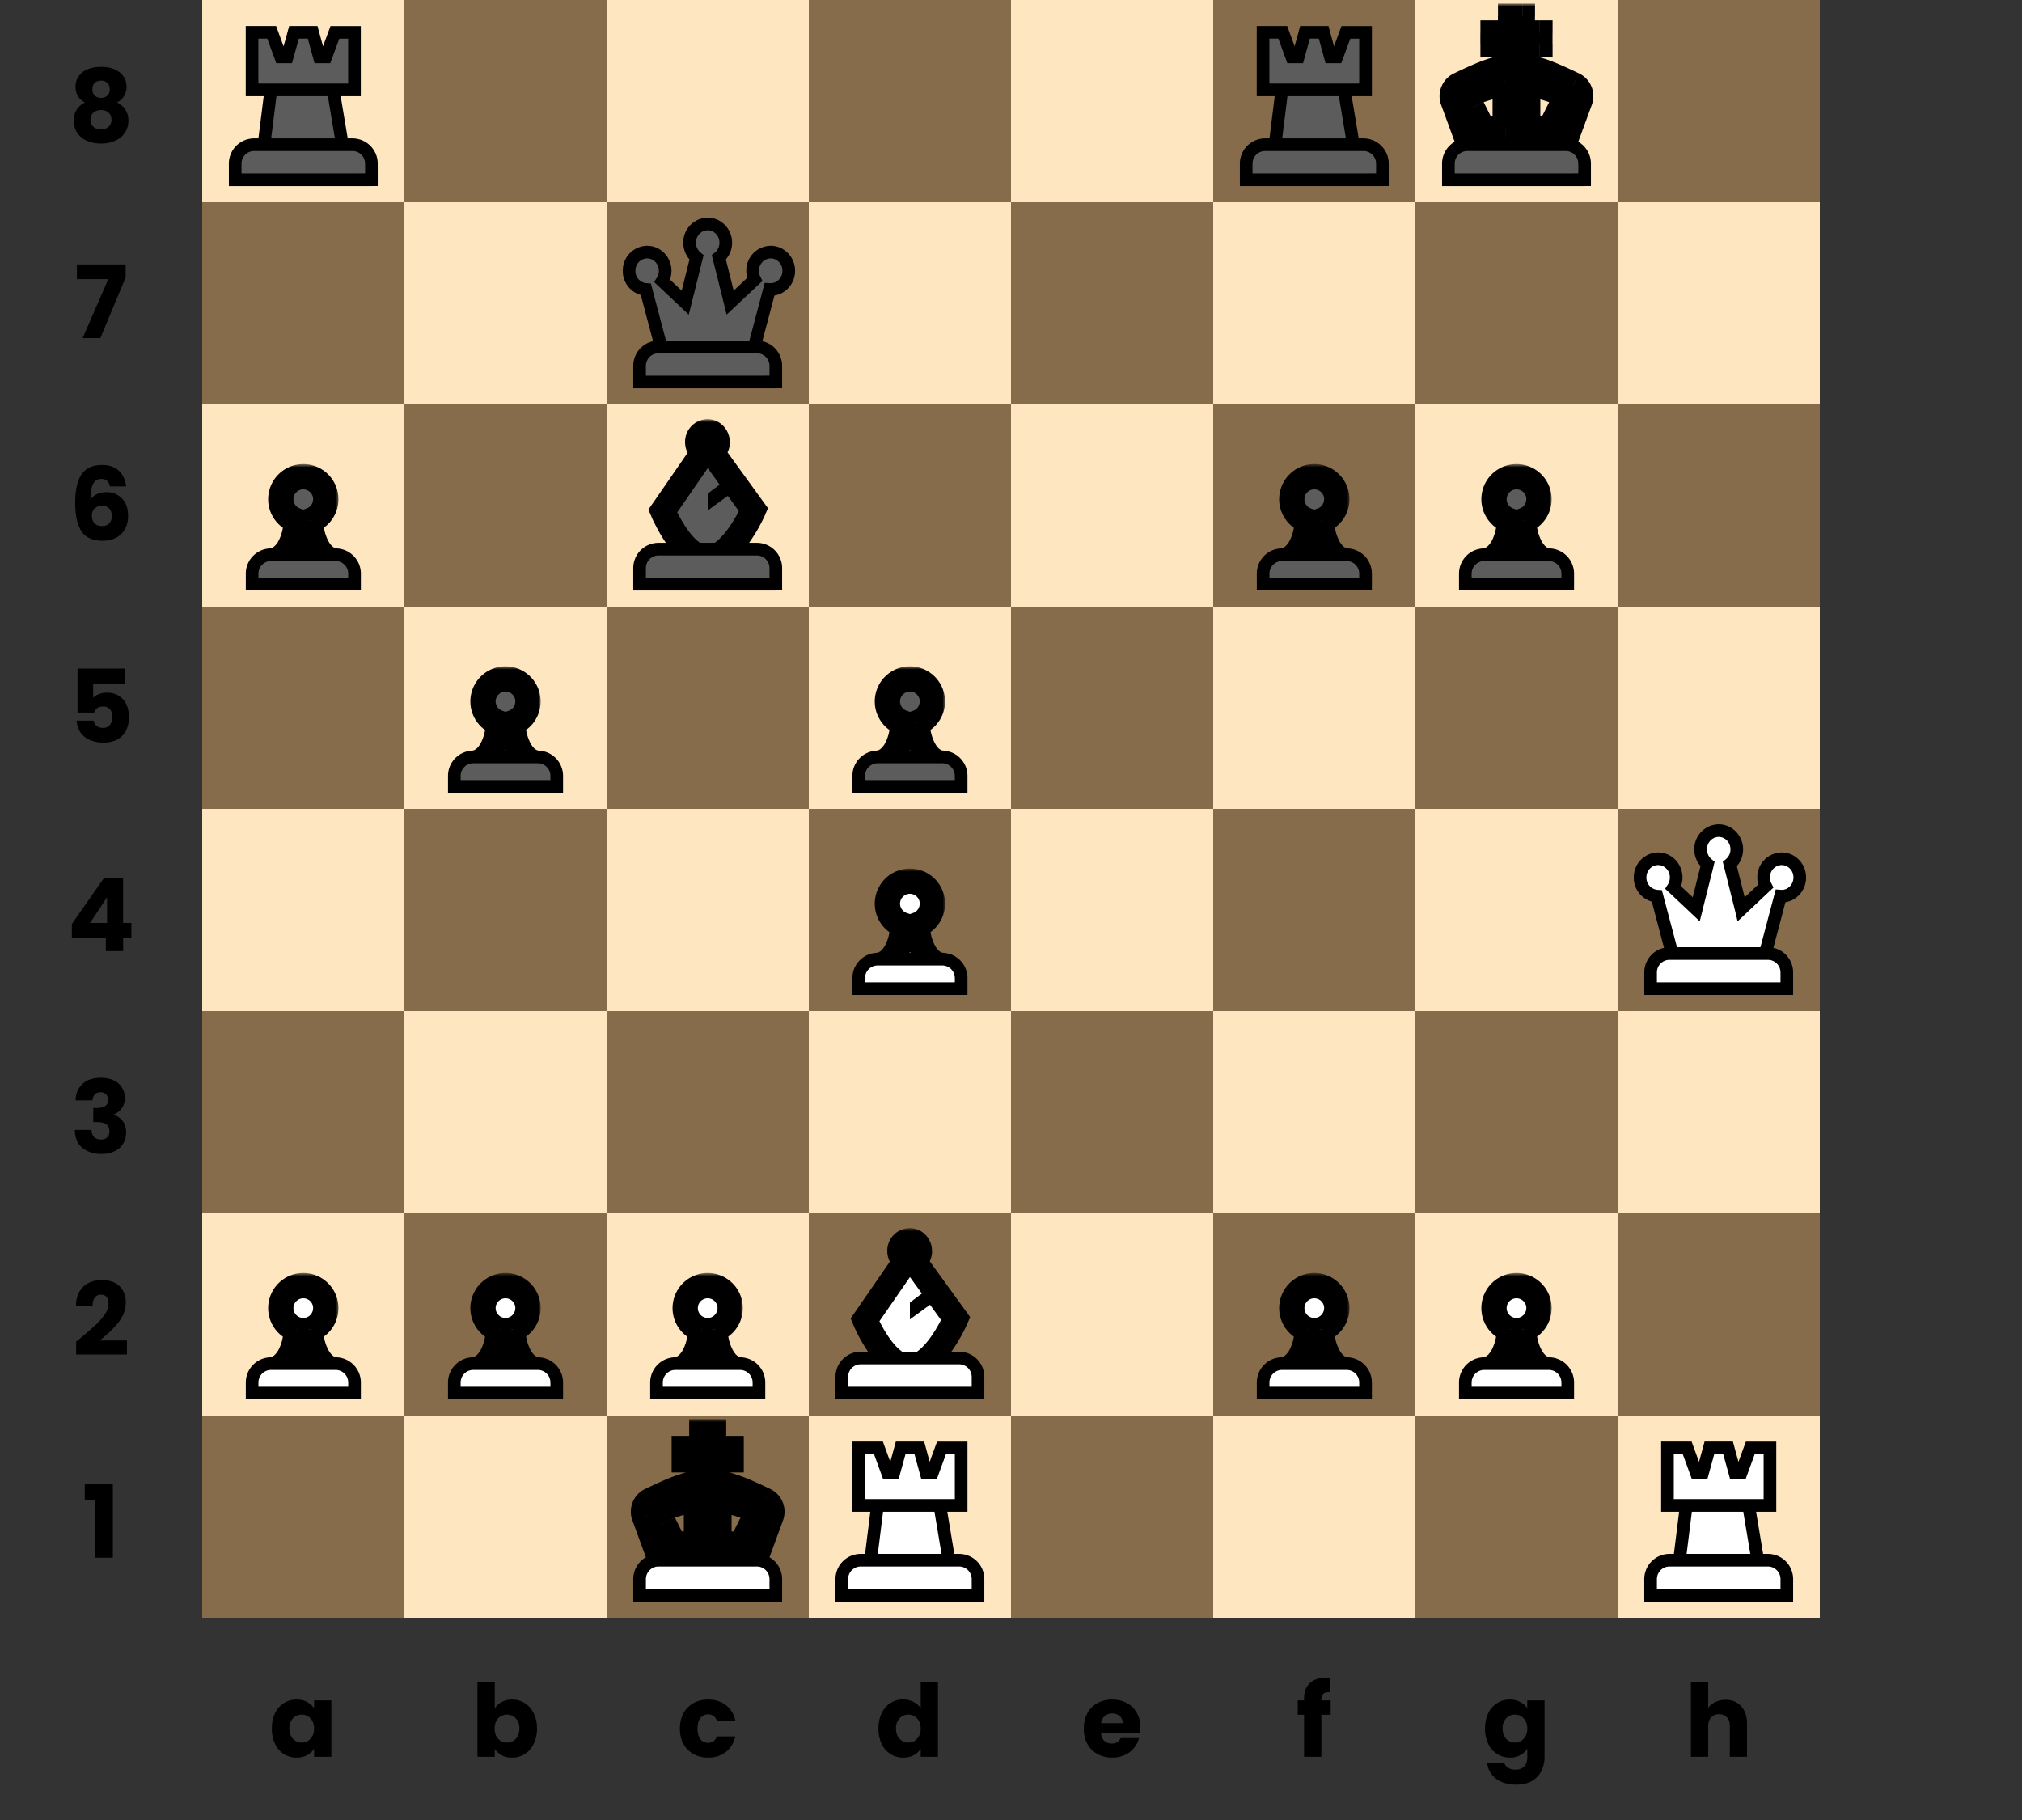 <svg width="320" height="288" fill="none" xmlns="http://www.w3.org/2000/svg"><rect width="100%" height="100%" fill="#333333" stroke="none"/><path fill="#FEE6C1" d="M32 0h256v256H32z"/><path d="M32 224h32v32H32v-32zM32 96h32v32H32V96zM32 160h32v32H32v-32zM32 32h32v32H32V32zM64 192h32v32H64v-32zM64 64h32v32H64V64zM64 128h32v32H64v-32zM64 0h32v32H64V0zM160 224h32v32h-32v-32zM160 96h32v32h-32V96zM160 160h32v32h-32v-32zM160 32h32v32h-32V32zM192 192h32v32h-32v-32zM192 64h32v32h-32V64zM192 128h32v32h-32v-32zM192 0h32v32h-32V0zM96 224h32v32H96v-32zM96 96h32v32H96V96zM96 160h32v32H96v-32zM96 32h32v32H96V32zM128 192h32v32h-32v-32zM128 64h32v32h-32V64zM128 128h32v32h-32v-32zM128 0h32v32h-32V0zM224 224h32v32h-32v-32zM224 96h32v32h-32V96zM224 160h32v32h-32v-32zM224 32h32v32h-32V32zM256 192h32v32h-32v-32zM256 64h32v32h-32V64zM256 128h32v32h-32v-32zM256 0h32v32h-32V0z" fill="#866C4A"/><path d="M13.42 237.36v-2.54h4.44v11.68H15v-9.14h-1.59zM12.05 212.3a59 59 0 002.96-2.53c.61-.55 1.12-1.13 1.54-1.73.42-.61.62-1.2.62-1.78 0-.44-.1-.78-.3-1.02-.2-.25-.5-.37-.91-.37-.4 0-.73.15-.96.46-.23.3-.34.73-.34 1.28h-2.64c.02-.9.21-1.66.58-2.27.37-.6.86-1.06 1.45-1.34.61-.3 1.28-.44 2.02-.44 1.27 0 2.22.33 2.86.98.65.65.98 1.5.98 2.54 0 1.14-.39 2.2-1.17 3.19-.78.97-1.77 1.92-2.97 2.85h4.32v2.22h-8.04v-2.03zM11.97 174.12a3.51 3.51 0 011.12-2.64c.7-.62 1.66-.93 2.87-.93.8 0 1.48.14 2.04.41a2.95 2.95 0 011.75 2.76c0 .7-.18 1.28-.53 1.72a2.7 2.7 0 01-1.23.9v.06c.6.2 1.09.54 1.44 1.01.35.47.53 1.07.53 1.81 0 .66-.16 1.25-.47 1.76-.3.5-.74.9-1.33 1.18-.57.3-1.26.44-2.06.44a4.7 4.7 0 01-3.07-.95c-.76-.63-1.16-1.58-1.2-2.85h2.65c.01.47.15.85.4 1.12.26.27.63.4 1.12.4.42 0 .74-.11.96-.35.24-.24.36-.56.36-.96 0-.51-.17-.88-.5-1.1-.32-.24-.84-.35-1.55-.35h-.51v-2.23h.5c.55 0 .99-.09 1.32-.27.34-.2.51-.53.51-1 0-.4-.1-.7-.32-.9a1.2 1.2 0 00-.88-.32c-.4 0-.7.12-.91.36-.2.25-.3.55-.34.92h-2.67zM11.37 148.42v-2.2l5.06-7.24h3.05v7.07h1.31v2.37h-1.3v2.08h-2.74v-2.08h-5.38zm5.57-6.43l-2.69 4.06h2.69V142zM19.74 108.2h-5v2.21c.22-.23.52-.42.9-.57.39-.15.8-.23 1.25-.23.8 0 1.46.18 1.99.55.53.36.92.83 1.16 1.4.25.58.37 1.2.37 1.88 0 1.24-.35 2.24-1.05 2.97-.7.73-1.7 1.09-2.98 1.09a5.3 5.3 0 01-2.22-.43c-.63-.3-1.12-.71-1.46-1.23a3.54 3.54 0 01-.56-1.81h2.67c.07.33.22.6.47.83.24.21.58.32 1 .32.5 0 .88-.16 1.12-.48.25-.32.37-.75.37-1.28 0-.52-.13-.92-.38-1.2-.26-.28-.63-.42-1.12-.42-.36 0-.66.1-.9.28-.23.17-.39.4-.46.68h-2.64v-6.96h7.47v2.4zM17.4 76.97a1.6 1.6 0 00-.45-.88c-.2-.2-.51-.3-.9-.3-.62 0-1.05.26-1.32.8-.27.52-.4 1.35-.42 2.5a2.4 2.4 0 011.01-.89c.45-.2.94-.32 1.47-.32a3.3 3.3 0 012.52 1c.64.66.96 1.58.96 2.76 0 .78-.16 1.47-.48 2.05a3.3 3.3 0 01-1.38 1.38c-.6.33-1.3.5-2.13.5-1.64 0-2.78-.52-3.42-1.54-.64-1.04-.96-2.52-.96-4.45 0-2.03.33-3.53 1-4.51.69-1 1.78-1.49 3.27-1.49.8 0 1.47.16 2.02.48.55.3.97.72 1.24 1.23.3.51.46 1.07.52 1.68H17.4zm-1.26 3.07c-.46 0-.84.14-1.15.42-.3.27-.45.65-.45 1.15 0 .51.14.91.41 1.2.3.29.7.43 1.22.43.47 0 .84-.13 1.1-.41.28-.29.42-.68.42-1.17 0-.5-.13-.9-.4-1.18-.27-.3-.65-.44-1.15-.44zM19.9 43.87l-4.02 9.63h-2.8l4.06-9.33h-4.97v-2.33h7.72v2.03zM13.45 16.23c-1-.54-1.5-1.37-1.5-2.51a2.86 2.86 0 011.8-2.7c.61-.3 1.36-.44 2.25-.44.88 0 1.62.14 2.22.43.6.28 1.06.66 1.36 1.14.3.47.45.99.45 1.57a2.7 2.7 0 01-.42 1.5c-.26.43-.63.76-1.09 1a3.06 3.06 0 011.8 2.85 3.37 3.37 0 01-2.15 3.22c-.65.29-1.37.43-2.17.43-.8 0-1.53-.14-2.2-.43a3.37 3.37 0 01-2.13-3.22 3.04 3.04 0 011.78-2.85zm3.92-2.1c0-.44-.13-.77-.38-1a1.34 1.34 0 00-1-.37c-.4 0-.75.12-1 .36-.25.25-.37.6-.37 1.03 0 .41.13.74.38.99.26.23.6.35 1 .35s.73-.12.99-.37c.25-.24.38-.57.38-.99zM16 17.41c-.5 0-.91.14-1.22.42-.3.26-.46.64-.46 1.12 0 .45.15.81.44 1.1.31.29.72.43 1.24.43.5 0 .9-.14 1.2-.43.3-.29.44-.65.44-1.1 0-.47-.15-.84-.46-1.12-.3-.28-.7-.42-1.18-.42zM273.09 268.98c1.02 0 1.85.34 2.46 1.02.62.67.93 1.6.93 2.78V278h-2.72v-4.85c0-.6-.15-1.06-.46-1.39-.31-.33-.73-.5-1.25-.5s-.94.17-1.25.5c-.3.33-.46.8-.46 1.4V278h-2.74v-11.84h2.74v4.11c.28-.4.65-.7 1.13-.94a3.63 3.63 0 011.62-.35zM238.95 268.94c.63 0 1.18.13 1.65.39.48.25.85.59 1.1 1v-1.26h2.74v8.91a4.9 4.9 0 01-.5 2.23c-.31.67-.81 1.2-1.48 1.6-.66.4-1.49.59-2.48.59-1.32 0-2.4-.31-3.22-.94a3.51 3.51 0 01-1.4-2.53h2.7c.08.34.29.6.6.8.33.2.72.3 1.19.3.57 0 1.01-.16 1.34-.5.35-.31.52-.83.52-1.55v-1.26a3.1 3.1 0 01-2.76 1.4 3.7 3.7 0 01-3.42-2.17 5.51 5.51 0 01-.51-2.43c0-.92.17-1.72.51-2.42a3.7 3.7 0 013.42-2.16zm2.76 4.6c0-.69-.2-1.23-.58-1.62-.37-.4-.83-.6-1.38-.6-.54 0-1 .2-1.39.6a2.2 2.2 0 00-.56 1.6c0 .68.19 1.23.56 1.63.39.4.85.6 1.4.6.54 0 1-.2 1.37-.6.38-.4.58-.93.58-1.61zM210.59 271.34h-1.47V278h-2.74v-6.66h-1v-2.27h1v-.25c0-1.1.32-1.94.94-2.5.64-.58 1.56-.86 2.77-.86l.45.01v2.32c-.52-.03-.89.04-1.1.23-.22.18-.32.5-.32.97v.08h1.47v2.27zM180.48 273.4c0 .25-.02.52-.05.8h-6.2c.05.55.23.97.54 1.27.32.29.7.43 1.16.43.69 0 1.16-.28 1.43-.86h2.91a3.93 3.93 0 01-.82 1.58c-.38.47-.86.84-1.45 1.1a4.7 4.7 0 01-1.97.4 4.8 4.8 0 01-2.34-.55 3.99 3.99 0 01-1.6-1.6c-.38-.7-.57-1.5-.57-2.43 0-.93.19-1.74.56-2.44.38-.69.92-1.22 1.6-1.6a4.83 4.83 0 012.35-.56c.86 0 1.63.19 2.3.55.68.36 1.2.88 1.57 1.55.39.67.58 1.46.58 2.35zm-2.8-.73c0-.47-.16-.84-.48-1.12a1.77 1.77 0 00-1.2-.41c-.46 0-.85.13-1.17.4-.3.26-.5.64-.58 1.13h3.43zM139.02 273.52c0-.92.17-1.72.51-2.42a3.7 3.7 0 015.02-1.8c.5.26.88.59 1.16 1v-4.14h2.73V278h-2.73v-1.28c-.26.43-.63.77-1.1 1.02-.48.26-1.03.39-1.66.39a3.7 3.7 0 01-3.42-2.18 5.51 5.51 0 01-.51-2.43zm6.69.02c0-.69-.2-1.23-.58-1.62-.37-.4-.83-.6-1.38-.6-.54 0-1 .2-1.39.6a2.2 2.2 0 00-.56 1.6c0 .68.19 1.23.56 1.63.39.4.85.6 1.4.6.54 0 1-.2 1.37-.6.38-.4.58-.93.58-1.61zM107.6 273.54c0-.93.2-1.74.56-2.44.39-.69.92-1.22 1.59-1.6a4.8 4.8 0 012.33-.56c1.12 0 2.06.3 2.8.88a4.13 4.13 0 011.5 2.48h-2.92c-.24-.68-.72-1.02-1.42-1.02-.5 0-.9.2-1.2.6-.3.38-.45.93-.45 1.66 0 .72.15 1.28.45 1.68.3.38.7.57 1.2.57.7 0 1.17-.34 1.42-1.02h2.91a4.18 4.18 0 01-1.49 2.46c-.75.6-1.69.9-2.8.9a4.8 4.8 0 01-2.33-.56c-.67-.38-1.2-.9-1.59-1.6-.37-.7-.56-1.5-.56-2.43zM78.3 270.34c.25-.42.62-.76 1.1-1.01a3.45 3.45 0 011.65-.39 3.7 3.7 0 013.4 2.16c.36.7.54 1.5.54 2.42 0 .92-.18 1.73-.53 2.43a3.7 3.7 0 01-3.4 2.18c-.64 0-1.19-.13-1.66-.37-.47-.26-.84-.6-1.1-1V278h-2.74v-11.84h2.74v4.18zm3.9 3.18c0-.68-.19-1.22-.57-1.6-.38-.4-.84-.6-1.4-.6-.54 0-1 .2-1.39.6-.37.4-.56.93-.56 1.62 0 .68.19 1.22.56 1.61.39.4.85.6 1.4.6.54 0 1-.2 1.39-.6.38-.4.57-.95.57-1.63zM43.02 273.52c0-.92.17-1.72.51-2.42a3.7 3.7 0 013.42-2.16c.63 0 1.18.13 1.65.39.48.25.85.59 1.1 1v-1.26h2.74V278h-2.73v-1.26c-.27.41-.64.75-1.12 1-.47.26-1.02.39-1.65.39a3.67 3.67 0 01-3.41-2.18 5.51 5.51 0 01-.51-2.43zm6.69.02c0-.69-.2-1.23-.58-1.62-.37-.4-.83-.6-1.38-.6-.54 0-1 .2-1.39.6a2.2 2.2 0 00-.56 1.6c0 .68.19 1.23.56 1.63.39.4.85.6 1.4.6.54 0 1-.2 1.37-.6.38-.4.58-.93.58-1.61z" fill="#000"/><mask id="a" maskUnits="userSpaceOnUse" x="137.67" y="137.44" width="12" height="18" fill="#000"><path fill="#fff" d="M137.67 137.44h12v18h-12z"/><path fill-rule="evenodd" clip-rule="evenodd" d="M145.17 146.36a3.56 3.56 0 10-2.32 0c.02 2.85-1.48 6.42-4.18 6.42h10.66c-2.69 0-4.18-3.59-4.16-6.42z"/></mask><path fill-rule="evenodd" clip-rule="evenodd" d="M145.17 146.36a3.56 3.56 0 10-2.32 0c.02 2.85-1.48 6.42-4.18 6.42h10.66c-2.69 0-4.18-3.59-4.16-6.42z" fill="#fff"/><path d="M145.17 146.36l-.66-1.89-1.33.46-.01 1.42h2zm-2.32 0l2-.01-.02-1.42-1.34-.46-.64 1.9zm2.7-3.36c0 .68-.43 1.26-1.04 1.47l1.31 3.78a5.56 5.56 0 003.74-5.25h-4zm-1.55-1.56c.86 0 1.56.7 1.56 1.56h4a5.56 5.56 0 00-5.56-5.56v4zm-1.56 1.56c0-.86.7-1.56 1.56-1.56v-4a5.56 5.56 0 00-5.56 5.56h4zm1.06 1.47a1.56 1.56 0 01-1.06-1.47h-4c0 2.44 1.58 4.5 3.76 5.26l1.3-3.79zm-4.83 10.3c2.35 0 3.95-1.57 4.85-3.14.9-1.59 1.34-3.55 1.33-5.28l-4 .03a6.84 6.84 0 01-.8 3.27c-.54.92-1.04 1.13-1.38 1.13v4zm10.66-4h-10.66v4h10.66v-4zm-6.16-4.42c-.01 1.72.43 3.68 1.33 5.27.88 1.57 2.47 3.16 4.83 3.16v-4c-.33 0-.83-.2-1.35-1.13a6.96 6.96 0 01-.81-3.28l-4-.02z" fill="#000" mask="url(#a)"/><path d="M151.11 156.44h1V154.78a3 3 0 00-3-3H138.9a3 3 0 00-3 3V156.44h15.22z" fill="#fff" stroke="#000" stroke-width="2"/><mask id="b" maskUnits="userSpaceOnUse" x="105.67" y="201.44" width="12" height="18" fill="#000"><path fill="#fff" d="M105.67 201.44h12v18h-12z"/><path fill-rule="evenodd" clip-rule="evenodd" d="M113.17 210.36a3.56 3.56 0 10-2.32 0c.02 2.85-1.48 6.42-4.18 6.42h10.66c-2.69 0-4.18-3.59-4.16-6.42z"/></mask><path fill-rule="evenodd" clip-rule="evenodd" d="M113.17 210.36a3.56 3.56 0 10-2.32 0c.02 2.85-1.48 6.42-4.18 6.42h10.66c-2.69 0-4.18-3.59-4.16-6.42z" fill="#fff"/><path d="M113.17 210.36l-.66-1.89-1.33.46-.01 1.42h2zm-2.32 0l2-.01-.02-1.42-1.33-.46-.65 1.9zm2.7-3.36c0 .68-.43 1.26-1.04 1.47l1.31 3.78a5.56 5.56 0 003.74-5.25h-4zm-1.55-1.56c.86 0 1.56.7 1.56 1.56h4a5.56 5.56 0 00-5.56-5.56v4zm-1.56 1.56c0-.86.7-1.56 1.56-1.56v-4a5.56 5.56 0 00-5.56 5.56h4zm1.06 1.47a1.56 1.56 0 01-1.06-1.47h-4c0 2.44 1.58 4.5 3.76 5.26l1.3-3.79zm-4.83 10.3c2.35 0 3.95-1.57 4.85-3.14.9-1.59 1.34-3.55 1.33-5.28l-4 .03a6.84 6.84 0 01-.8 3.27c-.53.92-1.04 1.13-1.38 1.13v4zm10.66-4h-10.66v4h10.66v-4zm-6.16-4.42c-.01 1.72.43 3.68 1.33 5.27.88 1.57 2.47 3.16 4.83 3.16v-4c-.33 0-.83-.2-1.35-1.13a6.96 6.96 0 01-.81-3.28l-4-.02z" fill="#000" mask="url(#b)"/><path d="M119.11 220.44h1V218.78a3 3 0 00-3-3H106.9a3 3 0 00-3 3V220.44h15.22z" fill="#fff" stroke="#000" stroke-width="2"/><mask id="c" maskUnits="userSpaceOnUse" x="233.67" y="201.44" width="12" height="18" fill="#000"><path fill="#fff" d="M233.67 201.44h12v18h-12z"/><path fill-rule="evenodd" clip-rule="evenodd" d="M241.17 210.36a3.56 3.56 0 10-2.32 0c.02 2.85-1.48 6.42-4.18 6.42h10.66c-2.69 0-4.18-3.59-4.16-6.42z"/></mask><path fill-rule="evenodd" clip-rule="evenodd" d="M241.17 210.36a3.56 3.56 0 10-2.32 0c.02 2.85-1.48 6.42-4.18 6.42h10.66c-2.69 0-4.18-3.59-4.16-6.42z" fill="#fff"/><path d="M241.17 210.36l-.66-1.89-1.33.46-.01 1.42h2zm-2.32 0l2-.01-.02-1.42-1.34-.46-.64 1.9zm2.7-3.36c0 .68-.43 1.26-1.04 1.47l1.31 3.78a5.56 5.56 0 003.74-5.25h-4zm-1.55-1.56c.86 0 1.56.7 1.56 1.56h4a5.56 5.56 0 00-5.56-5.56v4zm-1.56 1.56c0-.86.7-1.56 1.56-1.56v-4a5.56 5.56 0 00-5.56 5.56h4zm1.06 1.47a1.56 1.56 0 01-1.06-1.47h-4c0 2.44 1.58 4.5 3.76 5.26l1.3-3.79zm-4.83 10.3c2.35 0 3.95-1.57 4.85-3.14.9-1.59 1.34-3.55 1.33-5.28l-4 .03a6.84 6.84 0 01-.8 3.27c-.54.92-1.04 1.13-1.38 1.13v4zm10.66-4h-10.66v4h10.66v-4zm-6.16-4.42c-.01 1.72.43 3.68 1.33 5.27.88 1.57 2.47 3.16 4.83 3.16v-4c-.33 0-.83-.2-1.35-1.13a6.96 6.96 0 01-.81-3.28l-4-.02z" fill="#000" mask="url(#c)"/><path d="M247.11 220.44h1V218.78a3 3 0 00-3-3H234.9a3 3 0 00-3 3V220.44h15.22z" fill="#fff" stroke="#000" stroke-width="2"/><mask id="d" maskUnits="userSpaceOnUse" x="233.67" y="73.44" width="12" height="18" fill="#000"><path fill="#fff" d="M233.67 73.44h12v18h-12z"/><path fill-rule="evenodd" clip-rule="evenodd" d="M241.17 82.36a3.56 3.56 0 10-2.32 0c.02 2.85-1.48 6.42-4.18 6.42h10.66c-2.69 0-4.18-3.59-4.16-6.42z"/></mask><path fill-rule="evenodd" clip-rule="evenodd" d="M241.17 82.36a3.56 3.56 0 10-2.32 0c.02 2.85-1.48 6.42-4.18 6.42h10.66c-2.69 0-4.18-3.59-4.16-6.42z" fill="#5C5C5C"/><path d="M241.17 82.36l-.66-1.89-1.33.46-.01 1.42h2zm-2.32 0l2-.01-.02-1.42-1.34-.46-.64 1.9zm2.7-3.36c0 .68-.43 1.26-1.04 1.47l1.31 3.78a5.56 5.56 0 003.74-5.25h-4zM240 77.44c.86 0 1.56.7 1.56 1.56h4a5.56 5.56 0 00-5.56-5.56v4zM238.44 79c0-.86.7-1.56 1.56-1.56v-4a5.56 5.56 0 00-5.56 5.56h4zm1.06 1.47a1.56 1.56 0 01-1.06-1.47h-4c0 2.44 1.58 4.5 3.76 5.26l1.3-3.79zm-4.83 10.3c2.35 0 3.95-1.57 4.85-3.14.9-1.59 1.34-3.55 1.33-5.28l-4 .03a6.83 6.83 0 01-.8 3.27c-.54.92-1.04 1.13-1.38 1.13v4zm10.66-4h-10.66v4h10.66v-4zm-6.16-4.42c-.01 1.72.43 3.68 1.33 5.27.88 1.57 2.47 3.16 4.83 3.16v-4c-.33 0-.83-.2-1.35-1.13a6.96 6.96 0 01-.81-3.28l-4-.02z" fill="#000" mask="url(#d)"/><path d="M247.11 92.44h1V90.78a3 3 0 00-3-3H234.9a3 3 0 00-3 3V92.44h15.22z" fill="#5C5C5C" stroke="#000" stroke-width="2"/><mask id="e" maskUnits="userSpaceOnUse" x="73.67" y="201.44" width="12" height="18" fill="#000"><path fill="#fff" d="M73.67 201.44h12v18h-12z"/><path fill-rule="evenodd" clip-rule="evenodd" d="M81.17 210.36a3.56 3.56 0 10-2.32 0c.02 2.85-1.48 6.42-4.18 6.42h10.66c-2.69 0-4.18-3.59-4.16-6.42z"/></mask><path fill-rule="evenodd" clip-rule="evenodd" d="M81.17 210.36a3.56 3.56 0 10-2.32 0c.02 2.85-1.48 6.42-4.18 6.42h10.66c-2.69 0-4.18-3.59-4.16-6.42z" fill="#fff"/><path d="M81.17 210.36l-.66-1.89-1.33.46-.01 1.42h2zm-2.32 0l2-.01-.02-1.42-1.33-.46-.65 1.9zm2.7-3.36c0 .68-.43 1.26-1.04 1.47l1.32 3.78a5.56 5.56 0 003.73-5.25h-4zM80 205.44c.86 0 1.56.7 1.56 1.56h4a5.56 5.56 0 00-5.56-5.56v4zM78.44 207c0-.86.7-1.56 1.56-1.56v-4a5.56 5.56 0 00-5.56 5.56h4zm1.06 1.47a1.56 1.56 0 01-1.06-1.47h-4c0 2.44 1.58 4.5 3.76 5.26l1.3-3.79zm-4.83 10.3c2.35 0 3.95-1.57 4.85-3.14.9-1.59 1.34-3.55 1.33-5.28l-4 .03a6.83 6.83 0 01-.8 3.27c-.54.92-1.04 1.13-1.38 1.13v4zm10.66-4H74.67v4h10.66v-4zm-6.16-4.42c-.01 1.72.43 3.68 1.32 5.27.9 1.57 2.48 3.16 4.84 3.16v-4c-.33 0-.83-.2-1.35-1.13a6.96 6.96 0 01-.81-3.28l-4-.02z" fill="#000" mask="url(#e)"/><path d="M87.11 220.44h1V218.78a3 3 0 00-3-3H74.9a3 3 0 00-3 3V220.44H87.1z" fill="#fff" stroke="#000" stroke-width="2"/><mask id="f" maskUnits="userSpaceOnUse" x="201.67" y="201.44" width="12" height="18" fill="#000"><path fill="#fff" d="M201.67 201.44h12v18h-12z"/><path fill-rule="evenodd" clip-rule="evenodd" d="M209.17 210.36a3.56 3.56 0 10-2.32 0c.02 2.85-1.48 6.42-4.18 6.42h10.66c-2.69 0-4.18-3.59-4.16-6.42z"/></mask><path fill-rule="evenodd" clip-rule="evenodd" d="M209.17 210.36a3.56 3.56 0 10-2.32 0c.02 2.85-1.48 6.42-4.18 6.42h10.66c-2.69 0-4.18-3.59-4.16-6.42z" fill="#fff"/><path d="M209.17 210.36l-.66-1.89-1.33.46-.01 1.42h2zm-2.32 0l2-.01-.02-1.42-1.34-.46-.64 1.9zm2.7-3.36c0 .68-.43 1.26-1.04 1.47l1.31 3.78a5.56 5.56 0 003.74-5.25h-4zm-1.55-1.56c.86 0 1.56.7 1.56 1.56h4a5.56 5.56 0 00-5.56-5.56v4zm-1.56 1.56c0-.86.7-1.56 1.56-1.56v-4a5.56 5.56 0 00-5.56 5.56h4zm1.06 1.47a1.56 1.56 0 01-1.06-1.47h-4c0 2.44 1.58 4.5 3.76 5.26l1.3-3.79zm-4.83 10.3c2.35 0 3.95-1.57 4.85-3.14.9-1.59 1.34-3.55 1.33-5.28l-4 .03a6.84 6.84 0 01-.8 3.27c-.54.92-1.04 1.13-1.38 1.13v4zm10.66-4h-10.66v4h10.66v-4zm-6.16-4.42c-.01 1.72.43 3.68 1.33 5.27.88 1.57 2.47 3.16 4.83 3.16v-4c-.33 0-.83-.2-1.35-1.13a6.96 6.96 0 01-.81-3.28l-4-.02z" fill="#000" mask="url(#f)"/><path d="M215.11 220.44h1V218.78a3 3 0 00-3-3H202.9a3 3 0 00-3 3V220.44h15.22z" fill="#fff" stroke="#000" stroke-width="2"/><mask id="g" maskUnits="userSpaceOnUse" x="201.67" y="73.44" width="12" height="18" fill="#000"><path fill="#fff" d="M201.67 73.44h12v18h-12z"/><path fill-rule="evenodd" clip-rule="evenodd" d="M209.17 82.36a3.56 3.56 0 10-2.32 0c.02 2.85-1.48 6.42-4.18 6.42h10.66c-2.69 0-4.18-3.59-4.16-6.42z"/></mask><path fill-rule="evenodd" clip-rule="evenodd" d="M209.17 82.36a3.56 3.56 0 10-2.32 0c.02 2.85-1.48 6.42-4.18 6.42h10.66c-2.69 0-4.18-3.59-4.16-6.42z" fill="#5C5C5C"/><path d="M209.17 82.36l-.66-1.89-1.33.46-.01 1.42h2zm-2.32 0l2-.01-.02-1.42-1.34-.46-.64 1.9zm2.7-3.36c0 .68-.43 1.26-1.04 1.47l1.31 3.78a5.56 5.56 0 003.74-5.25h-4zM208 77.44c.86 0 1.56.7 1.56 1.56h4a5.56 5.56 0 00-5.56-5.56v4zM206.44 79c0-.86.7-1.56 1.56-1.56v-4a5.56 5.56 0 00-5.56 5.56h4zm1.06 1.47a1.56 1.56 0 01-1.06-1.47h-4c0 2.44 1.58 4.5 3.76 5.26l1.3-3.79zm-4.83 10.3c2.35 0 3.95-1.57 4.85-3.14.9-1.59 1.34-3.55 1.33-5.28l-4 .03a6.83 6.83 0 01-.8 3.27c-.54.92-1.04 1.13-1.38 1.13v4zm10.66-4h-10.66v4h10.66v-4zm-6.16-4.42c-.01 1.72.43 3.68 1.33 5.27.88 1.57 2.47 3.16 4.83 3.16v-4c-.33 0-.83-.2-1.35-1.13a6.96 6.96 0 01-.81-3.28l-4-.02z" fill="#000" mask="url(#g)"/><path d="M215.11 92.44h1V90.78a3 3 0 00-3-3H202.9a3 3 0 00-3 3V92.44h15.22z" fill="#5C5C5C" stroke="#000" stroke-width="2"/><mask id="h" maskUnits="userSpaceOnUse" x="41.67" y="73.44" width="12" height="18" fill="#000"><path fill="#fff" d="M41.67 73.44h12v18h-12z"/><path fill-rule="evenodd" clip-rule="evenodd" d="M49.17 82.36a3.56 3.56 0 10-2.32 0c.02 2.85-1.48 6.42-4.18 6.42h10.66c-2.69 0-4.18-3.59-4.16-6.42z"/></mask><path fill-rule="evenodd" clip-rule="evenodd" d="M49.17 82.36a3.56 3.56 0 10-2.32 0c.02 2.85-1.48 6.42-4.18 6.42h10.66c-2.69 0-4.18-3.59-4.16-6.42z" fill="#5C5C5C"/><path d="M49.17 82.36l-.66-1.89-1.33.46-.01 1.42h2zm-2.32 0l2-.01-.02-1.42-1.33-.46-.65 1.9zm2.7-3.36c0 .68-.43 1.26-1.04 1.47l1.32 3.78A5.56 5.56 0 0053.56 79h-4zM48 77.44c.86 0 1.56.7 1.56 1.56h4A5.56 5.56 0 0048 73.44v4zM46.44 79c0-.86.7-1.56 1.56-1.56v-4A5.56 5.56 0 0042.44 79h4zm1.06 1.47A1.56 1.56 0 0146.44 79h-4c0 2.44 1.58 4.5 3.76 5.26l1.3-3.79zm-4.83 10.3c2.35 0 3.95-1.57 4.85-3.14.9-1.59 1.34-3.55 1.33-5.28l-4 .03a6.83 6.83 0 01-.8 3.27c-.54.92-1.04 1.13-1.38 1.13v4zm10.66-4H42.67v4h10.66v-4zm-6.16-4.42c-.01 1.72.43 3.68 1.32 5.27.9 1.57 2.48 3.16 4.84 3.16v-4c-.33 0-.83-.2-1.35-1.13a6.96 6.96 0 01-.81-3.28l-4-.02z" fill="#000" mask="url(#h)"/><path d="M55.11 92.44h1V90.78a3 3 0 00-3-3H42.9a3 3 0 00-3 3V92.44H55.1z" fill="#5C5C5C" stroke="#000" stroke-width="2"/><mask id="i" maskUnits="userSpaceOnUse" x="73.67" y="105.44" width="12" height="18" fill="#000"><path fill="#fff" d="M73.67 105.44h12v18h-12z"/><path fill-rule="evenodd" clip-rule="evenodd" d="M81.17 114.36a3.56 3.56 0 10-2.32 0c.02 2.85-1.48 6.42-4.18 6.42h10.66c-2.69 0-4.18-3.59-4.16-6.42z"/></mask><path fill-rule="evenodd" clip-rule="evenodd" d="M81.17 114.36a3.56 3.56 0 10-2.32 0c.02 2.85-1.48 6.42-4.18 6.42h10.66c-2.69 0-4.18-3.59-4.16-6.42z" fill="#5C5C5C"/><path d="M81.17 114.36l-.66-1.89-1.33.46-.01 1.42h2zm-2.32 0l2-.01-.02-1.42-1.33-.46-.65 1.9zm2.7-3.36c0 .68-.43 1.26-1.04 1.47l1.32 3.78a5.56 5.56 0 003.73-5.25h-4zM80 109.44c.86 0 1.56.7 1.56 1.56h4a5.56 5.56 0 00-5.56-5.56v4zM78.44 111c0-.86.7-1.56 1.56-1.56v-4a5.56 5.56 0 00-5.56 5.56h4zm1.06 1.47a1.56 1.56 0 01-1.06-1.47h-4c0 2.44 1.58 4.5 3.76 5.26l1.3-3.79zm-4.83 10.3c2.35 0 3.95-1.57 4.85-3.14.9-1.59 1.34-3.55 1.33-5.28l-4 .03a6.83 6.83 0 01-.8 3.27c-.54.92-1.04 1.13-1.38 1.13v4zm10.66-4H74.67v4h10.66v-4zm-6.16-4.42c-.01 1.72.43 3.68 1.32 5.27.9 1.57 2.48 3.16 4.84 3.16v-4c-.33 0-.83-.2-1.35-1.13a6.96 6.96 0 01-.81-3.28l-4-.02z" fill="#000" mask="url(#i)"/><path d="M87.11 124.44h1V122.78a3 3 0 00-3-3H74.9a3 3 0 00-3 3V124.44H87.1z" fill="#5C5C5C" stroke="#000" stroke-width="2"/><mask id="j" maskUnits="userSpaceOnUse" x="137.67" y="105.44" width="12" height="18" fill="#000"><path fill="#fff" d="M137.67 105.44h12v18h-12z"/><path fill-rule="evenodd" clip-rule="evenodd" d="M145.17 114.36a3.56 3.56 0 10-2.32 0c.02 2.85-1.48 6.42-4.18 6.42h10.66c-2.69 0-4.18-3.59-4.16-6.42z"/></mask><path fill-rule="evenodd" clip-rule="evenodd" d="M145.17 114.36a3.56 3.56 0 10-2.32 0c.02 2.85-1.48 6.42-4.18 6.42h10.66c-2.69 0-4.18-3.59-4.16-6.42z" fill="#5C5C5C"/><path d="M145.17 114.36l-.66-1.89-1.33.46-.01 1.42h2zm-2.32 0l2-.01-.02-1.42-1.34-.46-.64 1.9zm2.7-3.36c0 .68-.43 1.26-1.04 1.47l1.31 3.78a5.56 5.56 0 003.74-5.25h-4zm-1.55-1.56c.86 0 1.56.7 1.56 1.56h4a5.56 5.56 0 00-5.56-5.56v4zm-1.56 1.56c0-.86.7-1.56 1.56-1.56v-4a5.56 5.56 0 00-5.56 5.56h4zm1.06 1.47a1.56 1.56 0 01-1.06-1.47h-4c0 2.44 1.58 4.5 3.76 5.26l1.3-3.79zm-4.83 10.3c2.35 0 3.95-1.57 4.85-3.14.9-1.59 1.34-3.55 1.33-5.28l-4 .03a6.84 6.84 0 01-.8 3.27c-.54.92-1.04 1.13-1.38 1.13v4zm10.66-4h-10.66v4h10.66v-4zm-6.16-4.42c-.01 1.72.43 3.68 1.33 5.27.88 1.57 2.47 3.16 4.83 3.16v-4c-.33 0-.83-.2-1.35-1.13a6.96 6.96 0 01-.81-3.28l-4-.02z" fill="#000" mask="url(#j)"/><path d="M151.11 124.44h1V122.78a3 3 0 00-3-3H138.9a3 3 0 00-3 3V124.44h15.22z" fill="#5C5C5C" stroke="#000" stroke-width="2"/><mask id="k" maskUnits="userSpaceOnUse" x="41.67" y="201.44" width="12" height="18" fill="#000"><path fill="#fff" d="M41.67 201.44h12v18h-12z"/><path fill-rule="evenodd" clip-rule="evenodd" d="M49.17 210.36a3.56 3.56 0 10-2.32 0c.02 2.85-1.48 6.42-4.18 6.42h10.66c-2.69 0-4.18-3.59-4.16-6.42z"/></mask><path fill-rule="evenodd" clip-rule="evenodd" d="M49.17 210.36a3.56 3.56 0 10-2.32 0c.02 2.85-1.48 6.42-4.18 6.42h10.66c-2.69 0-4.18-3.59-4.16-6.42z" fill="#fff"/><path d="M49.17 210.36l-.66-1.89-1.33.46-.01 1.42h2zm-2.32 0l2-.01-.02-1.42-1.33-.46-.65 1.9zm2.7-3.36c0 .68-.43 1.26-1.04 1.47l1.32 3.78a5.56 5.56 0 003.73-5.25h-4zM48 205.44c.86 0 1.56.7 1.56 1.56h4a5.56 5.56 0 00-5.56-5.56v4zM46.44 207c0-.86.7-1.56 1.56-1.56v-4a5.56 5.56 0 00-5.56 5.56h4zm1.06 1.47a1.56 1.56 0 01-1.06-1.47h-4c0 2.44 1.58 4.5 3.76 5.26l1.3-3.79zm-4.83 10.3c2.35 0 3.95-1.57 4.85-3.14.9-1.59 1.34-3.55 1.33-5.28l-4 .03a6.83 6.83 0 01-.8 3.27c-.54.92-1.04 1.13-1.38 1.13v4zm10.66-4H42.67v4h10.66v-4zm-6.16-4.42c-.01 1.72.43 3.68 1.32 5.27.9 1.57 2.48 3.16 4.84 3.16v-4c-.33 0-.83-.2-1.35-1.13a6.96 6.96 0 01-.81-3.28l-4-.02z" fill="#000" mask="url(#k)"/><path d="M55.11 220.44h1V218.78a3 3 0 00-3-3H42.9a3 3 0 00-3 3V220.44H55.1zM140 236.22h-.88l-.11.88-1.33 10.66-.15 1.13h12.98l-.19-1.17-1.78-10.66-.14-.84H140z" fill="#fff" stroke="#000" stroke-width="2"/><path d="M136.89 229.11h-1v9.11h16.22v-9.1H149l-.24.65-1.18 3.23h-1.03l-.86-3.15-.2-.74h-2.95l-.2.74-.87 3.15h-1.03l-1.18-3.23-.24-.66h-2.12zM153.78 252.44h1v-2.55a3 3 0 00-3-3h-15.56a3 3 0 00-3 3v2.55h20.56zM268 236.22h-.88l-.11.88-1.33 10.66-.15 1.13h12.98l-.19-1.17-1.78-10.66-.14-.84H268z" fill="#fff" stroke="#000" stroke-width="2"/><path d="M264.89 229.11h-1v9.11h16.22v-9.1H277l-.24.65-1.18 3.23h-1.03l-.87-3.15-.2-.74H270.53l-.2.74-.87 3.15h-1.03l-1.18-3.23-.24-.66h-2.12zM281.78 252.44h1v-2.55a3 3 0 00-3-3h-15.56a3 3 0 00-3 3v2.55h20.56z" fill="#fff" stroke="#000" stroke-width="2"/><path d="M204 12.22h-.88l-.11.88-1.33 10.66-.15 1.13h12.98l-.19-1.17-1.78-10.66-.14-.84H204z" fill="#5C5C5C" stroke="#000" stroke-width="2"/><path d="M200.89 5.11h-1v9.11h16.22v-9.1H213l-.24.65L211.57 9h-1.03l-.86-3.15-.2-.74h-2.95l-.2.74-.87 3.15h-1.03l-1.18-3.23-.24-.66h-2.12zM217.78 28.44h1V25.9a3 3 0 00-3-3h-15.56a3 3 0 00-3 3v2.55h20.56zM44 12.22h-.88l-.11.88-1.34 10.66-.14 1.13h12.98l-.19-1.17-1.78-10.66-.14-.84H44z" fill="#5C5C5C" stroke="#000" stroke-width="2"/><path d="M40.89 5.11h-1v9.11H56.1v-9.1H53l-.24.65L51.57 9h-1.03l-.86-3.15-.2-.74h-2.95l-.2.74L45.45 9h-1.03l-1.18-3.23-.24-.66h-2.12zM57.78 28.44h1V25.9a3 3 0 00-3-3H40.22a3 3 0 00-3 3v2.55h20.56z" fill="#5C5C5C" stroke="#000" stroke-width="2"/><path fill-rule="evenodd" clip-rule="evenodd" d="M274.86 134.4a3 3 0 01-1.1 2.34l1.8 7.15 3.88-3.66a3.03 3.03 0 01-.33-1.38 2.91 2.91 0 012.86-2.96 2.91 2.91 0 012.86 2.96 2.91 2.91 0 01-3.05 2.96l-2.67 10.08H264.9l-2.67-10.08a2.92 2.92 0 01-2.66-2.96 2.91 2.91 0 012.85-2.96 2.91 2.91 0 012.86 2.96c0 .6-.17 1.15-.46 1.62l3.63 3.42 1.8-7.15a3 3 0 01-1.1-2.33 2.91 2.91 0 012.86-2.97 2.91 2.91 0 012.86 2.97z" fill="#fff"/><path d="M273.77 136.74l-.63-.78-.5.4.16.62.97-.24zm1.79 7.15l-.97.24.4 1.66 1.25-1.17-.68-.73zm3.88-3.66l.69.73.54-.51-.34-.67-.89.45zm2.34 1.58l.07-1-.83-.06-.2.8.96.26zm-2.67 10.08v1h.77l.2-.74-.97-.26zm-14.22 0l-.97.26.2.74h.77v-1zm-2.67-10.08l.97-.26-.19-.69-.71-.05-.07 1zm2.59-1.34l-.85-.53-.44.7.6.56.69-.73zm3.63 3.42l-.68.73 1.24 1.17.42-1.66-.98-.24zm1.8-7.15l.96.24.16-.62-.5-.4-.63.78zm4.16.77a4 4 0 001.46-3.1h-2a2 2 0 01-.73 1.55l1.27 1.55zm2.13 6.14l-1.8-7.16-1.93.49 1.79 7.15 1.94-.48zm2.23-4.15l-3.89 3.66 1.37 1.46 3.88-3.66-1.37-1.46zm-.65-.65c0 .66.16 1.29.44 1.84l1.78-.91a2.04 2.04 0 01-.22-.93h-2zm3.86-3.96a3.91 3.91 0 00-3.86 3.96h2c0-1.12.87-1.96 1.86-1.96v-2zm3.86 3.96c0-2.15-1.7-3.96-3.86-3.96v2c.99 0 1.86.84 1.86 1.96h2zm-3.86 3.97c2.16 0 3.86-1.81 3.86-3.97h-2c0 1.12-.87 1.97-1.86 1.97v2zm-.26-.01h.26v-2h-.12l-.14 2zm-1.63 9.34l2.67-10.09-1.94-.5-2.67 10.07 1.94.52zm-15.2.74h14.23v-2H264.9v2zm-3.63-10.83l2.67 10.09 1.94-.52-2.67-10.08-1.94.51zm1.04-1.25a1.92 1.92 0 01-1.73-1.96h-2a3.92 3.92 0 003.6 3.96l.13-2zm-1.73-1.96c0-1.12.86-1.96 1.85-1.96v-2a3.91 3.91 0 00-3.85 3.96h2zm1.85-1.96c1 0 1.86.84 1.86 1.96h2c0-2.15-1.7-3.96-3.86-3.96v2zm1.86 1.96c0 .4-.12.78-.3 1.09l1.68 1.06c.4-.62.62-1.36.62-2.15h-2zm4.86 4.31l-3.64-3.42-1.37 1.45 3.64 3.43 1.37-1.46zm.13-6.67l-1.79 7.16 1.94.48 1.8-7.15-1.95-.49zm-1.12-2.08a4 4 0 001.46 3.1l1.27-1.55a2 2 0 01-.73-1.55h-2zm3.86-3.97a3.91 3.91 0 00-3.86 3.97h2c0-1.12.87-1.97 1.86-1.97v-2zm3.86 3.97c0-2.16-1.7-3.97-3.86-3.97v2c1 0 1.86.85 1.86 1.97h2z" fill="#000"/><path d="M281.78 156.44h1v-2.55a3 3 0 00-3-3h-15.56a3 3 0 00-3 3v2.55h20.56z" fill="#fff" stroke="#000" stroke-width="2"/><path fill-rule="evenodd" clip-rule="evenodd" d="M114.86 38.4a3 3 0 01-1.1 2.34l1.8 7.15 3.88-3.66a3.04 3.04 0 01-.33-1.38 2.91 2.91 0 012.86-2.96 2.91 2.91 0 012.86 2.96 2.91 2.91 0 01-3.05 2.96l-2.67 10.08H104.9l-2.67-10.08a2.92 2.92 0 01-2.66-2.96 2.91 2.91 0 012.85-2.96 2.91 2.91 0 012.86 2.96c0 .6-.17 1.15-.46 1.62l3.63 3.42 1.8-7.15a3 3 0 01-1.1-2.33 2.91 2.91 0 012.86-2.97 2.91 2.91 0 012.86 2.97z" fill="#5C5C5C"/><path d="M113.77 40.74l-.63-.78-.5.4.16.62.97-.24zm1.79 7.15l-.97.24.4 1.66 1.25-1.17-.68-.73zm3.88-3.66l.69.73.54-.51-.34-.67-.89.45zm2.34 1.58l.07-1-.83-.05-.2.8.96.25zm-2.67 10.08v1h.77l.2-.75-.97-.25zm-14.22 0l-.97.25.2.75h.77v-1zm-2.67-10.08l.97-.26-.19-.69-.71-.05-.07 1zm2.59-1.34l-.85-.54-.44.7.6.56.69-.72zm3.63 3.42l-.68.73 1.24 1.17.42-1.66-.98-.24zm1.8-7.15l.96.24.16-.62-.5-.4-.63.78zm4.16.77a4 4 0 001.46-3.1h-2a2 2 0 01-.72 1.55l1.26 1.55zm2.13 6.14l-1.8-7.16-1.93.49 1.79 7.15 1.94-.48zm2.22-4.15l-3.88 3.66 1.37 1.46 3.89-3.66-1.38-1.46zm-.64-.65c0 .66.16 1.29.44 1.84l1.78-.91a2.04 2.04 0 01-.22-.93h-2zm3.86-3.96a3.91 3.91 0 00-3.86 3.96h2c0-1.12.87-1.96 1.86-1.96v-2zm3.86 3.96c0-2.15-1.7-3.96-3.86-3.96v2c.99 0 1.86.84 1.86 1.96h2zm-3.86 3.96c2.16 0 3.86-1.8 3.86-3.96h-2c0 1.12-.87 1.96-1.86 1.96v2zm-.26 0h.26v-2h-.12l-.14 2zm-1.63 9.33l2.67-10.08-1.94-.5-2.67 10.07 1.94.51zm-15.2.75h14.23v-2H104.9v2zm-3.63-10.83l2.67 10.08 1.94-.5-2.67-10.09-1.94.51zm1.04-1.25a1.92 1.92 0 01-1.73-1.96h-2a3.92 3.92 0 003.6 3.96l.13-2zm-1.73-1.96c0-1.12.86-1.96 1.85-1.96v-2a3.91 3.91 0 00-3.85 3.96h2zm1.85-1.96c1 0 1.86.84 1.86 1.96h2c0-2.15-1.7-3.96-3.86-3.96v2zm1.86 1.96c0 .4-.11.78-.3 1.08l1.69 1.07c.39-.62.61-1.36.61-2.15h-2zm4.86 4.31l-3.64-3.42-1.37 1.45 3.64 3.43 1.37-1.46zm.13-6.67l-1.79 7.16 1.95.48 1.78-7.15-1.94-.49zm-1.12-2.08a4 4 0 001.46 3.1l1.27-1.55a2 2 0 01-.73-1.55h-2zm3.86-3.97a3.91 3.91 0 00-3.86 3.97h2c0-1.12.87-1.97 1.86-1.97v-2zm3.86 3.97c0-2.16-1.7-3.97-3.86-3.97v2c1 0 1.86.85 1.86 1.97h2z" fill="#000"/><path d="M121.78 60.44h1V57.9a3 3 0 00-3-3h-15.56a3 3 0 00-3 3v2.55h20.56z" fill="#5C5C5C" stroke="#000" stroke-width="2"/><mask id="l" maskUnits="userSpaceOnUse" x="98.84" y="224.56" width="26" height="26" fill="#000"><path fill="#fff" d="M98.84 224.56h26v26h-26z"/><path fill-rule="evenodd" clip-rule="evenodd" d="M119.11 247.89l2.93-7.98a2 2 0 00-1.02-2.5c-3.56-1.68-5.71-2.62-8.1-2.82V231h2.8v-1.78h-2.8v-2.66h-1.85v2.66h-2.78V231h2.78v3.6c-2.38.19-4.53 1.13-8.09 2.8a2 2 0 00-1.02 2.5l2.93 7.99h14.22zm-8.89-10.72c-1.12.2-2.39.56-4.04 1.1a1.99 1.99 0 00-1.15 2.78l1.64 3.28h3.55v-7.16zm7.6 1.1a29.5 29.5 0 00-4.04-1.1v7.16h3.55l1.64-3.28c.55-1.08 0-2.4-1.15-2.78z"/></mask><path fill-rule="evenodd" clip-rule="evenodd" d="M119.11 247.89l2.93-7.98a2 2 0 00-1.02-2.5c-3.56-1.68-5.71-2.62-8.1-2.82V231h2.8v-1.78h-2.8v-2.66h-1.85v2.66h-2.78V231h2.78v3.6c-2.38.19-4.53 1.13-8.09 2.8a2 2 0 00-1.02 2.5l2.93 7.99h14.22zm-8.89-10.72c-1.12.2-2.39.56-4.04 1.1a1.99 1.99 0 00-1.15 2.78l1.64 3.28h3.55v-7.16zm7.6 1.1a29.5 29.5 0 00-4.04-1.1v7.16h3.55l1.64-3.28c.55-1.08 0-2.4-1.15-2.78z" fill="#fff"/><path d="M111.15 235.59a10.4 10.4 0 011.7 0l.16-2c-.68-.05-1.34-.05-2.02 0l.16 2zm10.89 4.31l1.88.7-1.88-.7zm-2.93 7.99v2h1.4l.48-1.31-1.88-.7zm1.9-10.48l.86-1.8-.85 1.8zm-8.08-2.82h-2v1.85l1.83.15.17-2zm0-3.59v-2h-2v2h2zm2.78 0v2h2v-2h-2zm0-1.78h2v-2h-2v2zm-2.78 0h-2v2h2v-2zm0-2.66h2v-2h-2v2zm-1.86 0v-2h-2v2h2zm0 2.66v2h2v-2h-2zm-2.78 0v-2h-2v2h2zm0 1.78h-2v2h2v-2zm2.78 0h2v-2h-2v2zm0 3.6l.17 1.99 1.83-.15v-1.85h-2zm-8.09 2.8l.86 1.82-.86-1.81zm-1.02 2.5l1.88-.68-1.88.69zm2.93 7.99l-1.88.69.48 1.3h1.4v-2zm1.29-9.62l-.62-1.9.62 1.9zm4.04-1.1h2v-2.37l-2.34.4.34 1.97zm-5.2 3.88l1.8-.9-1.8.9zm1.65 3.28l-1.8.9.56 1.1h1.24v-2zm3.55 0v2h2v-2h-2zm3.56-7.16l.34-1.97-2.34-.4v2.37h2zm4.04 1.1l-.62 1.9.62-1.9zm-4.04 6.06h-2v2h2v-2zm3.55 0v2h1.24l.55-1.1-1.79-.9zm1.64-3.28l1.8.9-1.8-.9zm1.2-1.83l-2.94 7.98 3.76 1.38 2.93-7.99-3.76-1.37zm0 0c-.01 0 0 0 0 0l3.75 1.37a4 4 0 00-2.05-4.99l-1.7 3.62zm-7.4-2.63c1.95.16 3.78.92 7.4 2.63l1.7-3.62c-3.5-1.66-5.98-2.77-8.78-3l-.33 3.99zm-1.84-5.59v3.6h4V231h-4zm4.78-2h-2.78v4h2.78v-4zm-2 .22V231h4v-1.78h-4zm-.78 2h2.78v-4h-2.78v4zm-2-4.66v2.66h4v-2.66h-4zm.14 2h1.86v-4h-1.86v4zm2 .66v-2.66h-4v2.66h4zm-4.78 2h2.78v-4h-2.78v4zm2-.22v-1.78h-4V231h4zm.78-2h-2.78v4h2.78v-4zm2 5.6V231h-4v3.6h4zm-9.23 4.62c3.6-1.71 5.44-2.47 7.4-2.63l-.33-3.99c-2.8.23-5.28 1.34-8.78 3l1.7 3.62zm0 0l-1.71-3.62a4 4 0 00-2.05 5l3.76-1.38zm2.93 7.98l-2.93-7.98-3.76 1.37 2.93 7.99 3.76-1.38zm12.34-1.31H104.9v4h14.22v-4zm-12.3-5.72a27.6 27.6 0 013.75-1.03l-.68-3.94c-1.27.22-2.66.63-4.32 1.17l1.24 3.8zm0-.01v.01s-.01 0 0 0l-1.25-3.8a3.99 3.99 0 00-2.32 5.58l3.58-1.8zm1.65 3.28l-1.64-3.28-3.58 1.79 1.64 3.28 3.58-1.8zm1.76-1.1h-3.55v4h3.55v-4zm-2-5.17v7.16h4v-7.16h-4zm5.22 1.97c.97.17 2.12.5 3.76 1.03l1.24-3.8a31.28 31.28 0 00-4.32-1.17l-.68 3.94zm2.34 5.2v-7.17h-4v7.16h4zm1.55-2h-3.55v4h3.55v-4zm-.14-2.18l-1.64 3.28 3.57 1.79 1.64-3.28-3.58-1.8zm0 .01c.01 0 0 0 0 0 0-.01 0-.01 0 0v-.01l3.57 1.79a3.99 3.99 0 00-2.32-5.58l-1.24 3.8z" fill="#000" mask="url(#l)"/><path d="M121.78 252.44h1v-2.55a3 3 0 00-3-3h-15.56a3 3 0 00-3 3v2.55h20.56z" fill="#fff" stroke="#000" stroke-width="2"/><mask id="m" maskUnits="userSpaceOnUse" x="226.84" y=".56" width="26" height="26" fill="#000"><path fill="#fff" d="M226.84.56h26v26h-26z"/><path fill-rule="evenodd" clip-rule="evenodd" d="M247.11 23.89l2.93-7.99a2 2 0 00-1.02-2.5c-3.56-1.67-5.71-2.61-8.1-2.8V7h2.8V5.22h-2.8V2.56h-1.85v2.66h-2.78V7h2.78v3.6c-2.38.19-4.53 1.13-8.09 2.8a2 2 0 00-1.02 2.5l2.93 7.99h14.22zm-8.89-10.72c-1.12.2-2.38.56-4.04 1.1a1.99 1.99 0 00-1.15 2.78l1.64 3.28h3.55v-7.16zm7.6 1.1a29.4 29.4 0 00-4.04-1.1v7.16h3.55l1.64-3.28c.55-1.08 0-2.4-1.15-2.78z"/></mask><path fill-rule="evenodd" clip-rule="evenodd" d="M247.11 23.89l2.93-7.99a2 2 0 00-1.02-2.5c-3.56-1.67-5.71-2.61-8.1-2.8V7h2.8V5.22h-2.8V2.56h-1.85v2.66h-2.78V7h2.78v3.6c-2.38.19-4.53 1.13-8.09 2.8a2 2 0 00-1.02 2.5l2.93 7.99h14.22zm-8.89-10.72c-1.12.2-2.38.56-4.04 1.1a1.99 1.99 0 00-1.15 2.78l1.64 3.28h3.55v-7.16zm7.6 1.1a29.4 29.4 0 00-4.04-1.1v7.16h3.55l1.64-3.28c.55-1.08 0-2.4-1.15-2.78z" fill="#5C5C5C"/><path d="M239.15 11.59c.57-.05 1.13-.05 1.7 0l.16-2c-.68-.05-1.34-.05-2.02 0l.16 2zm10.89 4.31l1.88.7-1.88-.7zm-2.93 7.99v2h1.4l.48-1.31-1.88-.7zm1.9-10.48l.86-1.8-.85 1.8zm-8.08-2.82h-2v1.85l1.83.15.17-2zm0-3.59V5h-2v2h2zm2.78 0v2h2V7h-2zm0-1.78h2v-2h-2v2zm-2.78 0h-2v2h2v-2zm0-2.66h2v-2h-2v2zm-1.86 0v-2h-2v2h2zm0 2.66v2h2v-2h-2zm-2.78 0v-2h-2v2h2zm0 1.78h-2v2h2V7zm2.78 0h2V5h-2v2zm0 3.6l.17 1.99 1.83-.15v-1.85h-2zm-8.09 2.8l.86 1.82-.86-1.81zm-1.02 2.5l1.88-.68-1.88.68zm2.93 7.99l-1.88.69.48 1.3h1.4v-2zm1.29-9.62l-.62-1.9.62 1.9zm4.04-1.1h2V10.8l-2.34.4.34 1.97zm-5.2 3.88l1.8-.9-1.8.9zm1.65 3.28l-1.8.9.56 1.1h1.24v-2zm3.55 0v2h2v-2h-2zm3.56-7.16l.34-1.97-2.34-.4v2.37h2zm4.04 1.1l.62-1.9-.62 1.9zm-4.04 6.06h-2v2h2v-2zm3.55 0v2h1.24l.55-1.1-1.79-.9zm1.64-3.28l1.8.9-1.8-.9zm1.2-1.83l-2.94 7.98 3.76 1.38 2.93-7.99-3.76-1.37zm0 0c-.01 0 0 0 0 0l3.75 1.37a4 4 0 00-2.05-4.99l-1.7 3.62zm-7.4-2.63c1.95.16 3.78.92 7.4 2.63l1.7-3.62c-3.5-1.66-5.98-2.77-8.78-3l-.33 3.99zM238.92 7v3.6h4V7h-4zm4.78-2h-2.78v4h2.78V5zm-2 .22V7h4V5.22h-4zm-.78 2h2.78v-4h-2.78v4zm-2-4.66v2.66h4V2.56h-4zm.14 2h1.86v-4h-1.86v4zm2 .66V2.56h-4v2.66h4zm-4.78 2h2.78v-4h-2.78v4zm2-.22V5.22h-4V7h4zm.78-2h-2.78v4h2.78V5zm2 5.6V7h-4v3.6h4zm-9.23 4.62c3.6-1.71 5.44-2.47 7.4-2.63l-.33-3.99c-2.8.23-5.28 1.34-8.78 3l1.7 3.62zm0 0l-1.71-3.62a4 4 0 00-2.05 5l3.76-1.38zm2.93 7.98l-2.93-7.98-3.76 1.37 2.93 7.99 3.76-1.38zm12.34-1.31H232.9v4h14.22v-4zm-12.3-5.72c1.64-.54 2.78-.86 3.75-1.03l-.68-3.94c-1.27.22-2.66.62-4.32 1.17l1.24 3.8zm0-.01v.01s-.01 0 0 0l-1.25-3.8a3.99 3.99 0 00-2.32 5.58l3.57-1.8zm1.65 3.28l-1.65-3.28-3.57 1.79 1.64 3.28 3.58-1.8zm1.76-1.1h-3.55v4h3.55v-4zm-2-5.17v7.16h4v-7.16h-4zm5.22 1.97c.97.17 2.12.5 3.76 1.03l1.24-3.8a31.3 31.3 0 00-4.32-1.17l-.68 3.94zm2.34 5.2v-7.17h-4v7.16h4zm1.55-2h-3.55v4h3.55v-4zm-.15-2.18l-1.64 3.28 3.58 1.79 1.64-3.28-3.57-1.8zm.02.01h-.01c0-.01 0-.01 0 0v-.01l3.57 1.79a3.99 3.99 0 00-2.32-5.58l-1.24 3.8z" fill="#000" mask="url(#m)"/><path d="M249.78 28.44h1V25.9a3 3 0 00-3-3h-15.56a3 3 0 00-3 3v2.55h20.56z" fill="#5C5C5C" stroke="#000" stroke-width="2"/><mask id="n" maskUnits="userSpaceOnUse" x="133.89" y="194.33" width="20" height="25" fill="#000"><path fill="#fff" d="M133.89 194.33h20v25h-20z"/><path fill-rule="evenodd" clip-rule="evenodd" d="M144.58 199.46c.55-.25.93-.82.93-1.5 0-.9-.7-1.63-1.55-1.63a1.6 1.6 0 00-1.54 1.64c0 .68.4 1.27.96 1.51l-6.5 9.39s3.13 7.54 7.1 7.49c3.96-.06 7.27-7.69 7.27-7.69l-6.67-9.2z"/></mask><path fill-rule="evenodd" clip-rule="evenodd" d="M144.58 199.46c.55-.25.93-.82.93-1.5 0-.9-.7-1.63-1.55-1.63a1.6 1.6 0 00-1.54 1.64c0 .68.4 1.27.96 1.51l-6.5 9.39s3.13 7.54 7.1 7.49c3.96-.06 7.27-7.69 7.27-7.69l-6.67-9.2z" fill="#fff"/><path d="M144.58 199.46l-.84-1.81-2.2 1.02 1.42 1.97 1.62-1.18zm-1.2.02l1.65 1.14 1.39-2.02-2.25-.96-.79 1.84zm-6.5 9.39l-1.64-1.14-.62.9.42 1 1.85-.76zm7.1 7.49l.02 2-.03-2zm7.27-7.69l1.83.8.46-1.05-.67-.92-1.62 1.17zm-7.74-10.7c0-.1.05-.24.23-.32l1.68 3.63a3.64 3.64 0 002.09-3.31h-4zm.45.36a.5.5 0 01-.36-.14.33.33 0 01-.1-.22h4c0-1.9-1.48-3.64-3.54-3.64v4zm.46-.36c0 .06-.03.14-.1.22a.5.5 0 01-.36.14v-4a3.59 3.59 0 00-3.54 3.64h4zm-.25-.33c.19.08.25.23.25.33h-4c0 1.46.85 2.78 2.18 3.35l1.57-3.68zm-5.64 12.37l6.5-9.4-3.3-2.27-6.49 9.4 3.3 2.27zm5.42 4.35c-.34 0-.83-.16-1.48-.7-.65-.53-1.29-1.3-1.87-2.15a21.18 21.18 0 01-1.75-3.14l-.09-.2-.02-.06-1.85.76-1.85.76v.02l.02.02a5.84 5.84 0 00.15.35 24.15 24.15 0 002.08 3.74c.7 1.02 1.58 2.13 2.63 3a6.33 6.33 0 004.08 1.6l-.05-4zm7.3-5.69l-1.84-.8v.01l-.02.05a12.33 12.33 0 01-.5 1.01c-.34.67-.84 1.55-1.44 2.42-.6.88-1.27 1.67-1.95 2.24-.69.57-1.2.75-1.55.76l.05 4a6.57 6.57 0 004.06-1.7c1.06-.88 1.97-2 2.68-3.03a26.8 26.8 0 002.3-4.05c0-.04.02-.06.03-.08v-.02l.01-.01-1.83-.8zm-8.29-8.03l6.67 9.2 3.24-2.34-6.67-9.21-3.24 2.35z" fill="#000" mask="url(#n)"/><path d="M153.78 220.44h1v-2.55a3 3 0 00-3-3h-15.56a3 3 0 00-3 3v2.55h20.56z" fill="#fff" stroke="#000" stroke-width="2"/><path d="M144 206.11l3.56-2.67 1.33 1.78-4.89 3.56v-2.67z" fill="#000"/><mask id="o" maskUnits="userSpaceOnUse" x="101.89" y="66.33" width="20" height="25" fill="#000"><path fill="#fff" d="M101.89 66.33h20v25h-20z"/><path fill-rule="evenodd" clip-rule="evenodd" d="M112.58 71.46c.55-.25.93-.82.93-1.5 0-.9-.7-1.63-1.55-1.63a1.6 1.6 0 00-1.54 1.64c0 .68.4 1.27.96 1.51l-6.5 9.39s3.13 7.54 7.1 7.49c3.96-.06 7.27-7.69 7.27-7.69l-6.67-9.2z"/></mask><path fill-rule="evenodd" clip-rule="evenodd" d="M112.58 71.46c.55-.25.93-.82.93-1.5 0-.9-.7-1.63-1.55-1.63a1.6 1.6 0 00-1.54 1.64c0 .68.4 1.27.96 1.51l-6.5 9.39s3.13 7.54 7.1 7.49c3.96-.06 7.27-7.69 7.27-7.69l-6.67-9.2z" fill="#5C5C5C"/><path d="M112.58 71.46l-.84-1.81-2.2 1.02 1.42 1.97 1.62-1.18zm-1.2.02l1.65 1.14 1.39-2.02-2.25-.96-.79 1.84zm-6.5 9.39l-1.64-1.14-.62.9.42 1 1.85-.76zm7.1 7.49l.02 2-.03-2zm7.27-7.69l1.83.8.46-1.05-.67-.92-1.62 1.17zm-7.74-10.7c0-.1.05-.24.23-.32l1.68 3.63a3.64 3.64 0 002.09-3.31h-4zm.45.36a.5.5 0 01-.36-.14.33.33 0 01-.1-.22h4c0-1.9-1.48-3.64-3.54-3.64v4zm.46-.36c0 .06-.03.14-.1.22a.5.5 0 01-.36.14v-4a3.59 3.59 0 00-3.54 3.64h4zm-.25-.33c.19.08.25.23.25.33h-4c0 1.46.85 2.78 2.18 3.35l1.57-3.68zm-5.64 12.37l6.5-9.4-3.3-2.27-6.49 9.4 3.3 2.27zm5.42 4.35c-.34 0-.83-.16-1.48-.7-.65-.53-1.29-1.3-1.87-2.15a21.2 21.2 0 01-1.75-3.14l-.09-.2a2.63 2.63 0 01-.02-.06l-1.85.76-1.85.77.02.03a12.96 12.96 0 00.6 1.27c.37.76.93 1.78 1.63 2.82.7 1.02 1.58 2.13 2.63 3a6.33 6.33 0 004.08 1.6l-.05-4zm7.3-5.69l-1.84-.8v.01l-.02.05-.1.22-.4.8c-.34.66-.84 1.54-1.44 2.4a11.4 11.4 0 01-1.95 2.25c-.69.57-1.2.75-1.55.76l.05 4a6.57 6.57 0 004.06-1.7c1.06-.88 1.97-2 2.68-3.03a26.94 26.94 0 002.3-4.05c0-.03.02-.06.03-.08v-.02l.01-.01-1.83-.8zm-8.29-8.03l6.67 9.2 3.24-2.34-6.67-9.21-3.24 2.35z" fill="#000" mask="url(#o)"/><path d="M121.78 92.44h1V89.9a3 3 0 00-3-3h-15.56a3 3 0 00-3 3v2.55h20.56z" fill="#5C5C5C" stroke="#000" stroke-width="2"/><path d="M112 78.11l3.56-2.67 1.33 1.78-4.89 3.56V78.1z" fill="#000"/></svg>
